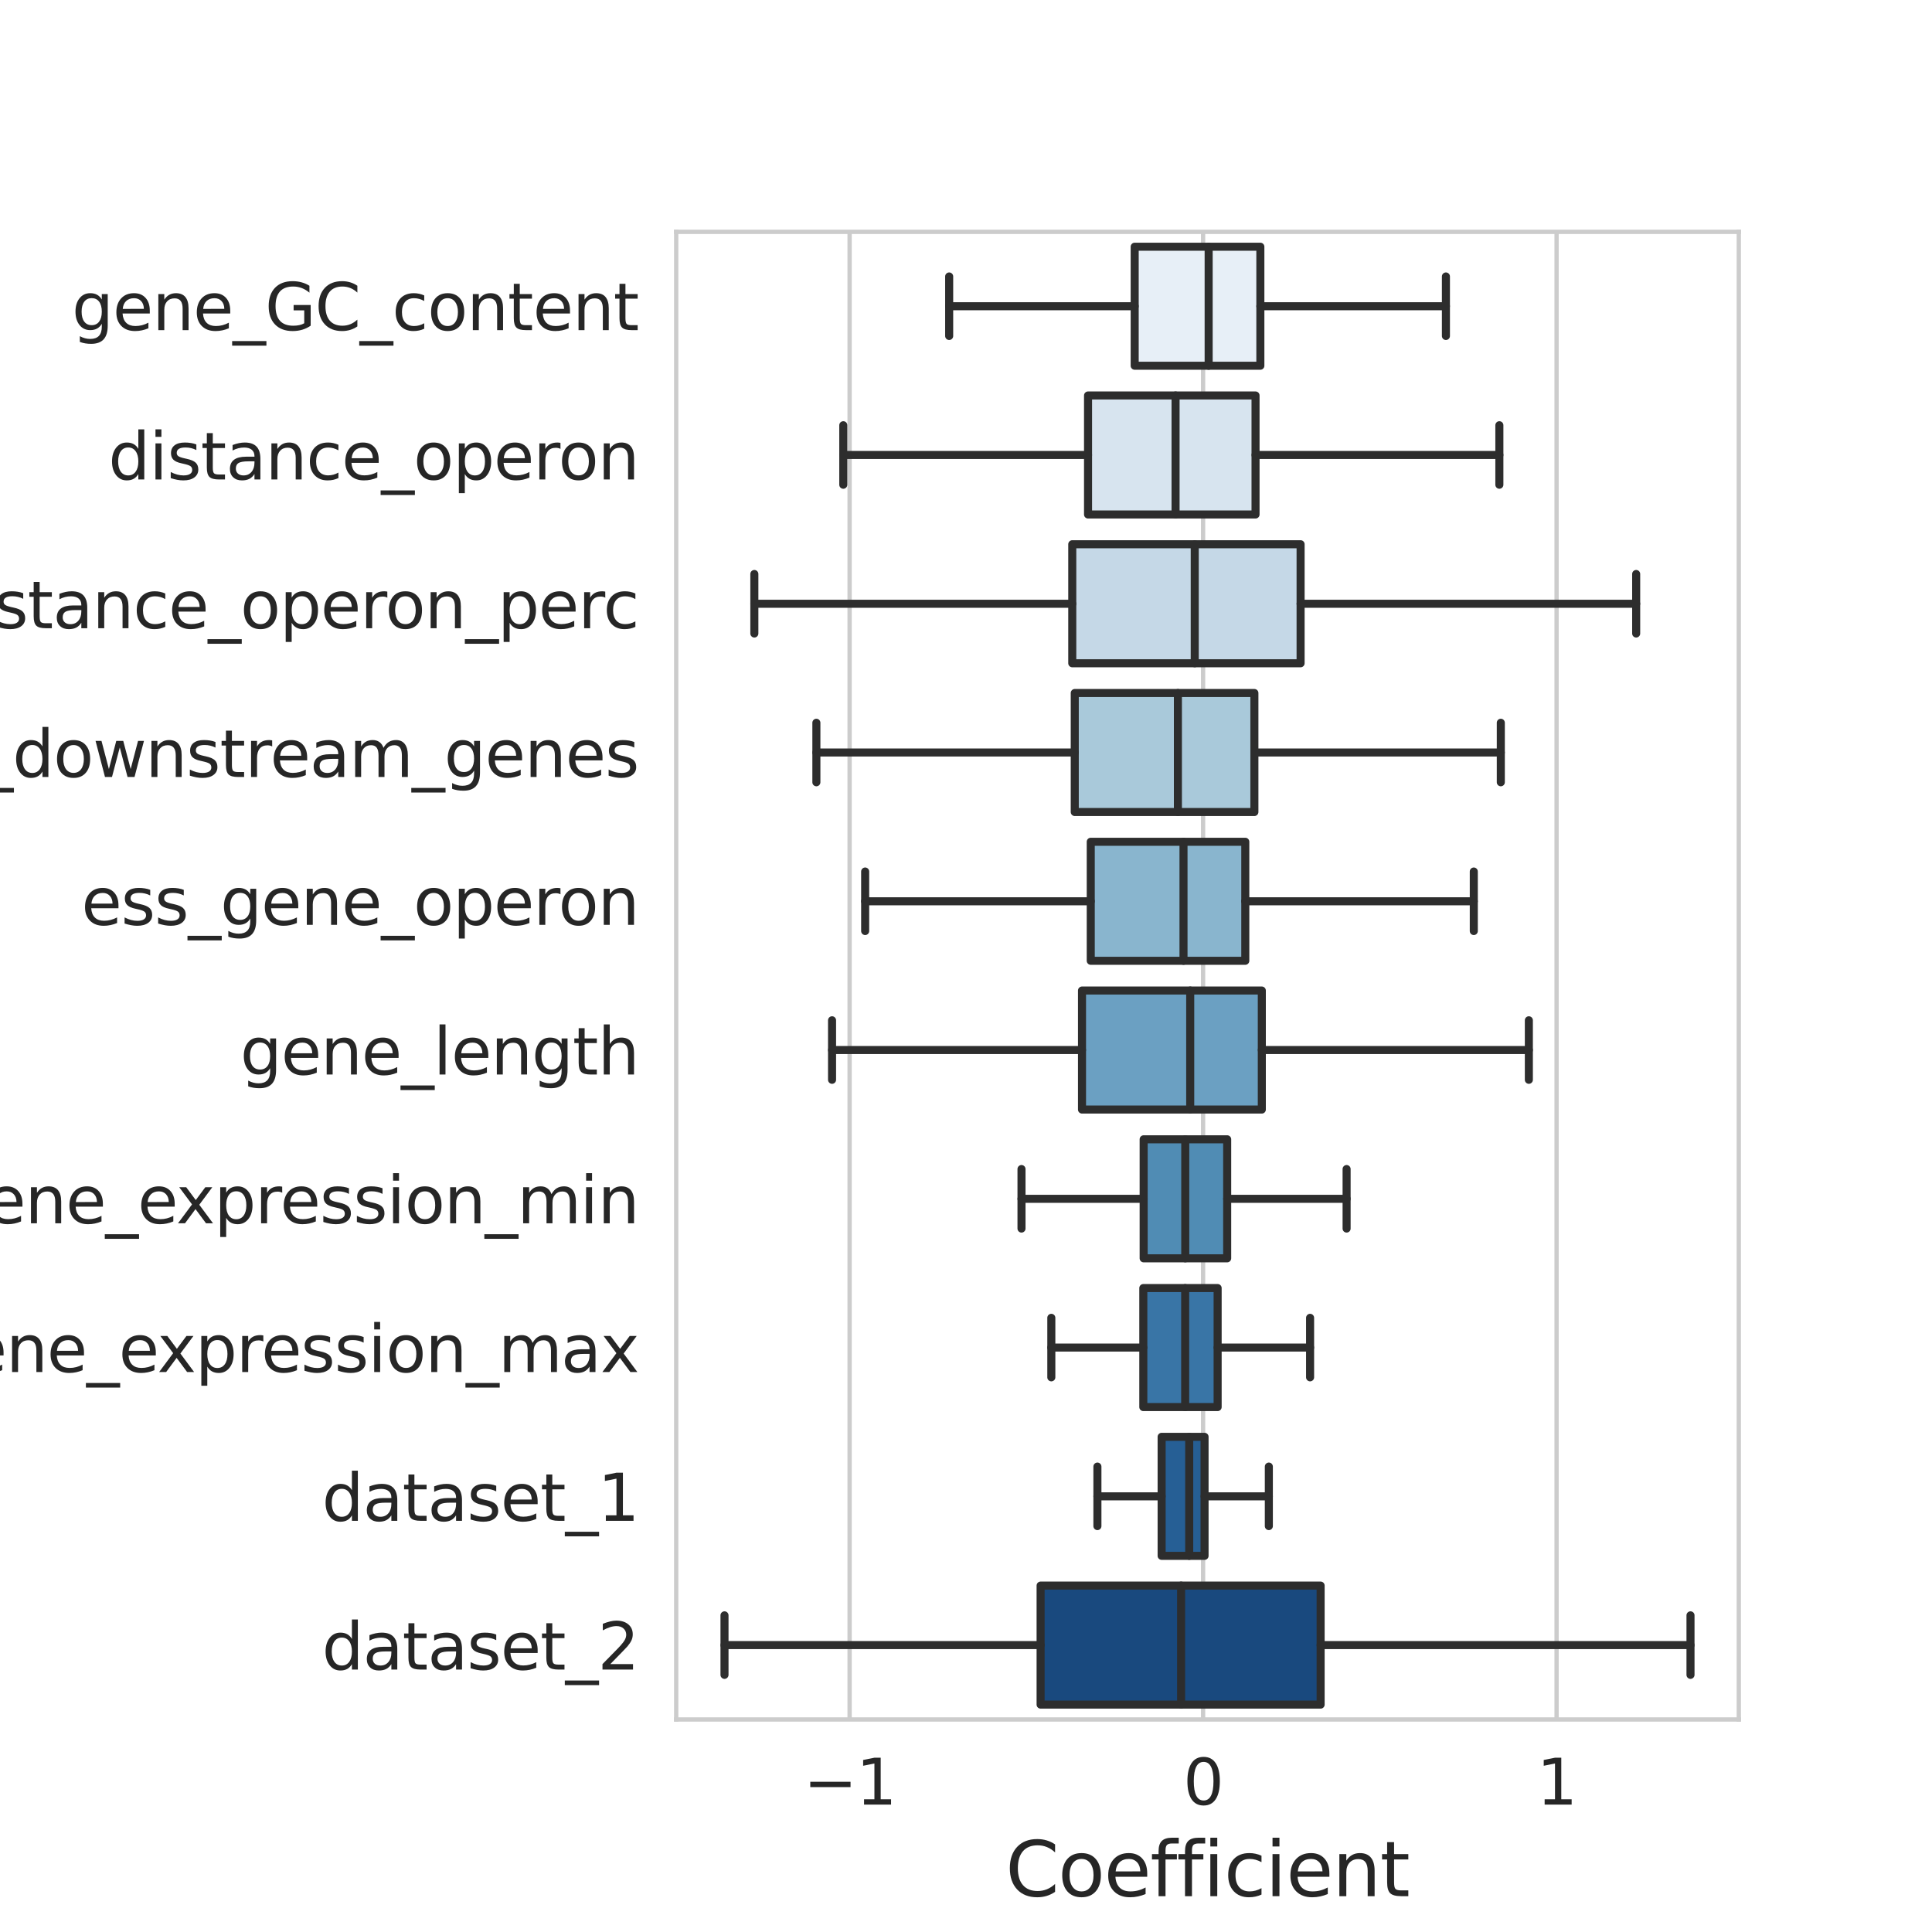 <?xml version="1.0" encoding="utf-8" standalone="no"?>
<!DOCTYPE svg PUBLIC "-//W3C//DTD SVG 1.1//EN"
  "http://www.w3.org/Graphics/SVG/1.1/DTD/svg11.dtd">
<svg xmlns:xlink="http://www.w3.org/1999/xlink" width="360pt" height="360pt" viewBox="0 0 360 360" xmlns="http://www.w3.org/2000/svg" version="1.1">
 <defs>
  <style type="text/css">*{stroke-linejoin: round; stroke-linecap: butt}</style>
 </defs>
 <g id="figure_1">
  <g id="patch_1">
   <path d="M 0 360 
L 360 360 
L 360 0 
L 0 0 
z
" style="fill: #ffffff"/>
  </g>
  <g id="axes_1">
   <g id="patch_2">
    <path d="M 126 320.4 
L 324 320.4 
L 324 43.2 
L 126 43.2 
z
" style="fill: #ffffff"/>
   </g>
   <g id="matplotlib.axis_1">
    <g id="xtick_1">
     <g id="line2d_1">
      <path d="M 158.312 320.4 
L 158.312 43.2 
" clip-path="url(#pa2db423f3d)" style="fill: none; stroke: #cccccc; stroke-width: 0.8; stroke-linecap: round"/>
     </g>
     <g id="text_1">
      <!-- −1 -->
      <g style="fill: #262626" transform="translate(149.716 336.261)scale(0.117 -0.117)">
       <defs>
        <path id="DejaVuSans-2212" d="M 678 2272 
L 4684 2272 
L 4684 1741 
L 678 1741 
L 678 2272 
z
" transform="scale(0.016)"/>
        <path id="DejaVuSans-31" d="M 794 531 
L 1825 531 
L 1825 4091 
L 703 3866 
L 703 4441 
L 1819 4666 
L 2450 4666 
L 2450 531 
L 3481 531 
L 3481 0 
L 794 0 
L 794 531 
z
" transform="scale(0.016)"/>
       </defs>
       <use xlink:href="#DejaVuSans-2212"/>
       <use xlink:href="#DejaVuSans-31" x="83.789"/>
      </g>
     </g>
    </g>
    <g id="xtick_2">
     <g id="line2d_2">
      <path d="M 224.179 320.4 
L 224.179 43.2 
" clip-path="url(#pa2db423f3d)" style="fill: none; stroke: #cccccc; stroke-width: 0.8; stroke-linecap: round"/>
     </g>
     <g id="text_2">
      <!-- 0 -->
      <g style="fill: #262626" transform="translate(220.469 336.261)scale(0.117 -0.117)">
       <defs>
        <path id="DejaVuSans-30" d="M 2034 4250 
Q 1547 4250 1301 3770 
Q 1056 3291 1056 2328 
Q 1056 1369 1301 889 
Q 1547 409 2034 409 
Q 2525 409 2770 889 
Q 3016 1369 3016 2328 
Q 3016 3291 2770 3770 
Q 2525 4250 2034 4250 
z
M 2034 4750 
Q 2819 4750 3233 4129 
Q 3647 3509 3647 2328 
Q 3647 1150 3233 529 
Q 2819 -91 2034 -91 
Q 1250 -91 836 529 
Q 422 1150 422 2328 
Q 422 3509 836 4129 
Q 1250 4750 2034 4750 
z
" transform="scale(0.016)"/>
       </defs>
       <use xlink:href="#DejaVuSans-30"/>
      </g>
     </g>
    </g>
    <g id="xtick_3">
     <g id="line2d_3">
      <path d="M 290.046 320.4 
L 290.046 43.2 
" clip-path="url(#pa2db423f3d)" style="fill: none; stroke: #cccccc; stroke-width: 0.8; stroke-linecap: round"/>
     </g>
     <g id="text_3">
      <!-- 1 -->
      <g style="fill: #262626" transform="translate(286.336 336.261)scale(0.117 -0.117)">
       <use xlink:href="#DejaVuSans-31"/>
      </g>
     </g>
    </g>
    <g id="text_4">
     <!-- Coefficient -->
     <g style="fill: #262626" transform="translate(187.367 353.324)scale(0.14 -0.14)">
      <defs>
       <path id="DejaVuSans-43" d="M 4122 4306 
L 4122 3641 
Q 3803 3938 3442 4084 
Q 3081 4231 2675 4231 
Q 1875 4231 1450 3742 
Q 1025 3253 1025 2328 
Q 1025 1406 1450 917 
Q 1875 428 2675 428 
Q 3081 428 3442 575 
Q 3803 722 4122 1019 
L 4122 359 
Q 3791 134 3420 21 
Q 3050 -91 2638 -91 
Q 1578 -91 968 557 
Q 359 1206 359 2328 
Q 359 3453 968 4101 
Q 1578 4750 2638 4750 
Q 3056 4750 3426 4639 
Q 3797 4528 4122 4306 
z
" transform="scale(0.016)"/>
       <path id="DejaVuSans-6f" d="M 1959 3097 
Q 1497 3097 1228 2736 
Q 959 2375 959 1747 
Q 959 1119 1226 758 
Q 1494 397 1959 397 
Q 2419 397 2687 759 
Q 2956 1122 2956 1747 
Q 2956 2369 2687 2733 
Q 2419 3097 1959 3097 
z
M 1959 3584 
Q 2709 3584 3137 3096 
Q 3566 2609 3566 1747 
Q 3566 888 3137 398 
Q 2709 -91 1959 -91 
Q 1206 -91 779 398 
Q 353 888 353 1747 
Q 353 2609 779 3096 
Q 1206 3584 1959 3584 
z
" transform="scale(0.016)"/>
       <path id="DejaVuSans-65" d="M 3597 1894 
L 3597 1613 
L 953 1613 
Q 991 1019 1311 708 
Q 1631 397 2203 397 
Q 2534 397 2845 478 
Q 3156 559 3463 722 
L 3463 178 
Q 3153 47 2828 -22 
Q 2503 -91 2169 -91 
Q 1331 -91 842 396 
Q 353 884 353 1716 
Q 353 2575 817 3079 
Q 1281 3584 2069 3584 
Q 2775 3584 3186 3129 
Q 3597 2675 3597 1894 
z
M 3022 2063 
Q 3016 2534 2758 2815 
Q 2500 3097 2075 3097 
Q 1594 3097 1305 2825 
Q 1016 2553 972 2059 
L 3022 2063 
z
" transform="scale(0.016)"/>
       <path id="DejaVuSans-66" d="M 2375 4863 
L 2375 4384 
L 1825 4384 
Q 1516 4384 1395 4259 
Q 1275 4134 1275 3809 
L 1275 3500 
L 2222 3500 
L 2222 3053 
L 1275 3053 
L 1275 0 
L 697 0 
L 697 3053 
L 147 3053 
L 147 3500 
L 697 3500 
L 697 3744 
Q 697 4328 969 4595 
Q 1241 4863 1831 4863 
L 2375 4863 
z
" transform="scale(0.016)"/>
       <path id="DejaVuSans-69" d="M 603 3500 
L 1178 3500 
L 1178 0 
L 603 0 
L 603 3500 
z
M 603 4863 
L 1178 4863 
L 1178 4134 
L 603 4134 
L 603 4863 
z
" transform="scale(0.016)"/>
       <path id="DejaVuSans-63" d="M 3122 3366 
L 3122 2828 
Q 2878 2963 2633 3030 
Q 2388 3097 2138 3097 
Q 1578 3097 1268 2742 
Q 959 2388 959 1747 
Q 959 1106 1268 751 
Q 1578 397 2138 397 
Q 2388 397 2633 464 
Q 2878 531 3122 666 
L 3122 134 
Q 2881 22 2623 -34 
Q 2366 -91 2075 -91 
Q 1284 -91 818 406 
Q 353 903 353 1747 
Q 353 2603 823 3093 
Q 1294 3584 2113 3584 
Q 2378 3584 2631 3529 
Q 2884 3475 3122 3366 
z
" transform="scale(0.016)"/>
       <path id="DejaVuSans-6e" d="M 3513 2113 
L 3513 0 
L 2938 0 
L 2938 2094 
Q 2938 2591 2744 2837 
Q 2550 3084 2163 3084 
Q 1697 3084 1428 2787 
Q 1159 2491 1159 1978 
L 1159 0 
L 581 0 
L 581 3500 
L 1159 3500 
L 1159 2956 
Q 1366 3272 1645 3428 
Q 1925 3584 2291 3584 
Q 2894 3584 3203 3211 
Q 3513 2838 3513 2113 
z
" transform="scale(0.016)"/>
       <path id="DejaVuSans-74" d="M 1172 4494 
L 1172 3500 
L 2356 3500 
L 2356 3053 
L 1172 3053 
L 1172 1153 
Q 1172 725 1289 603 
Q 1406 481 1766 481 
L 2356 481 
L 2356 0 
L 1766 0 
Q 1100 0 847 248 
Q 594 497 594 1153 
L 594 3053 
L 172 3053 
L 172 3500 
L 594 3500 
L 594 4494 
L 1172 4494 
z
" transform="scale(0.016)"/>
      </defs>
      <use xlink:href="#DejaVuSans-43"/>
      <use xlink:href="#DejaVuSans-6f" x="69.824"/>
      <use xlink:href="#DejaVuSans-65" x="131.006"/>
      <use xlink:href="#DejaVuSans-66" x="192.529"/>
      <use xlink:href="#DejaVuSans-66" x="227.734"/>
      <use xlink:href="#DejaVuSans-69" x="262.939"/>
      <use xlink:href="#DejaVuSans-63" x="290.723"/>
      <use xlink:href="#DejaVuSans-69" x="345.703"/>
      <use xlink:href="#DejaVuSans-65" x="373.486"/>
      <use xlink:href="#DejaVuSans-6e" x="435.01"/>
      <use xlink:href="#DejaVuSans-74" x="498.389"/>
     </g>
    </g>
   </g>
   <g id="matplotlib.axis_2">
    <g id="ytick_1">
     <g id="text_5">
      <!-- gene_GC_content -->
      <g style="fill: #262626" transform="translate(13.389 61.513)scale(0.12 -0.12)">
       <defs>
        <path id="DejaVuSans-67" d="M 2906 1791 
Q 2906 2416 2648 2759 
Q 2391 3103 1925 3103 
Q 1463 3103 1205 2759 
Q 947 2416 947 1791 
Q 947 1169 1205 825 
Q 1463 481 1925 481 
Q 2391 481 2648 825 
Q 2906 1169 2906 1791 
z
M 3481 434 
Q 3481 -459 3084 -895 
Q 2688 -1331 1869 -1331 
Q 1566 -1331 1297 -1286 
Q 1028 -1241 775 -1147 
L 775 -588 
Q 1028 -725 1275 -790 
Q 1522 -856 1778 -856 
Q 2344 -856 2625 -561 
Q 2906 -266 2906 331 
L 2906 616 
Q 2728 306 2450 153 
Q 2172 0 1784 0 
Q 1141 0 747 490 
Q 353 981 353 1791 
Q 353 2603 747 3093 
Q 1141 3584 1784 3584 
Q 2172 3584 2450 3431 
Q 2728 3278 2906 2969 
L 2906 3500 
L 3481 3500 
L 3481 434 
z
" transform="scale(0.016)"/>
        <path id="DejaVuSans-5f" d="M 3263 -1063 
L 3263 -1509 
L -63 -1509 
L -63 -1063 
L 3263 -1063 
z
" transform="scale(0.016)"/>
        <path id="DejaVuSans-47" d="M 3809 666 
L 3809 1919 
L 2778 1919 
L 2778 2438 
L 4434 2438 
L 4434 434 
Q 4069 175 3628 42 
Q 3188 -91 2688 -91 
Q 1594 -91 976 548 
Q 359 1188 359 2328 
Q 359 3472 976 4111 
Q 1594 4750 2688 4750 
Q 3144 4750 3555 4637 
Q 3966 4525 4313 4306 
L 4313 3634 
Q 3963 3931 3569 4081 
Q 3175 4231 2741 4231 
Q 1884 4231 1454 3753 
Q 1025 3275 1025 2328 
Q 1025 1384 1454 906 
Q 1884 428 2741 428 
Q 3075 428 3337 486 
Q 3600 544 3809 666 
z
" transform="scale(0.016)"/>
       </defs>
       <use xlink:href="#DejaVuSans-67"/>
       <use xlink:href="#DejaVuSans-65" x="63.477"/>
       <use xlink:href="#DejaVuSans-6e" x="125"/>
       <use xlink:href="#DejaVuSans-65" x="188.379"/>
       <use xlink:href="#DejaVuSans-5f" x="249.902"/>
       <use xlink:href="#DejaVuSans-47" x="299.902"/>
       <use xlink:href="#DejaVuSans-43" x="377.393"/>
       <use xlink:href="#DejaVuSans-5f" x="447.217"/>
       <use xlink:href="#DejaVuSans-63" x="497.217"/>
       <use xlink:href="#DejaVuSans-6f" x="552.197"/>
       <use xlink:href="#DejaVuSans-6e" x="613.379"/>
       <use xlink:href="#DejaVuSans-74" x="676.758"/>
       <use xlink:href="#DejaVuSans-65" x="715.967"/>
       <use xlink:href="#DejaVuSans-6e" x="777.49"/>
       <use xlink:href="#DejaVuSans-74" x="840.869"/>
      </g>
     </g>
    </g>
    <g id="ytick_2">
     <g id="text_6">
      <!-- distance_operon -->
      <g style="fill: #262626" transform="translate(20.197 89.339)scale(0.12 -0.12)">
       <defs>
        <path id="DejaVuSans-64" d="M 2906 2969 
L 2906 4863 
L 3481 4863 
L 3481 0 
L 2906 0 
L 2906 525 
Q 2725 213 2448 61 
Q 2172 -91 1784 -91 
Q 1150 -91 751 415 
Q 353 922 353 1747 
Q 353 2572 751 3078 
Q 1150 3584 1784 3584 
Q 2172 3584 2448 3432 
Q 2725 3281 2906 2969 
z
M 947 1747 
Q 947 1113 1208 752 
Q 1469 391 1925 391 
Q 2381 391 2643 752 
Q 2906 1113 2906 1747 
Q 2906 2381 2643 2742 
Q 2381 3103 1925 3103 
Q 1469 3103 1208 2742 
Q 947 2381 947 1747 
z
" transform="scale(0.016)"/>
        <path id="DejaVuSans-73" d="M 2834 3397 
L 2834 2853 
Q 2591 2978 2328 3040 
Q 2066 3103 1784 3103 
Q 1356 3103 1142 2972 
Q 928 2841 928 2578 
Q 928 2378 1081 2264 
Q 1234 2150 1697 2047 
L 1894 2003 
Q 2506 1872 2764 1633 
Q 3022 1394 3022 966 
Q 3022 478 2636 193 
Q 2250 -91 1575 -91 
Q 1294 -91 989 -36 
Q 684 19 347 128 
L 347 722 
Q 666 556 975 473 
Q 1284 391 1588 391 
Q 1994 391 2212 530 
Q 2431 669 2431 922 
Q 2431 1156 2273 1281 
Q 2116 1406 1581 1522 
L 1381 1569 
Q 847 1681 609 1914 
Q 372 2147 372 2553 
Q 372 3047 722 3315 
Q 1072 3584 1716 3584 
Q 2034 3584 2315 3537 
Q 2597 3491 2834 3397 
z
" transform="scale(0.016)"/>
        <path id="DejaVuSans-61" d="M 2194 1759 
Q 1497 1759 1228 1600 
Q 959 1441 959 1056 
Q 959 750 1161 570 
Q 1363 391 1709 391 
Q 2188 391 2477 730 
Q 2766 1069 2766 1631 
L 2766 1759 
L 2194 1759 
z
M 3341 1997 
L 3341 0 
L 2766 0 
L 2766 531 
Q 2569 213 2275 61 
Q 1981 -91 1556 -91 
Q 1019 -91 701 211 
Q 384 513 384 1019 
Q 384 1609 779 1909 
Q 1175 2209 1959 2209 
L 2766 2209 
L 2766 2266 
Q 2766 2663 2505 2880 
Q 2244 3097 1772 3097 
Q 1472 3097 1187 3025 
Q 903 2953 641 2809 
L 641 3341 
Q 956 3463 1253 3523 
Q 1550 3584 1831 3584 
Q 2591 3584 2966 3190 
Q 3341 2797 3341 1997 
z
" transform="scale(0.016)"/>
        <path id="DejaVuSans-70" d="M 1159 525 
L 1159 -1331 
L 581 -1331 
L 581 3500 
L 1159 3500 
L 1159 2969 
Q 1341 3281 1617 3432 
Q 1894 3584 2278 3584 
Q 2916 3584 3314 3078 
Q 3713 2572 3713 1747 
Q 3713 922 3314 415 
Q 2916 -91 2278 -91 
Q 1894 -91 1617 61 
Q 1341 213 1159 525 
z
M 3116 1747 
Q 3116 2381 2855 2742 
Q 2594 3103 2138 3103 
Q 1681 3103 1420 2742 
Q 1159 2381 1159 1747 
Q 1159 1113 1420 752 
Q 1681 391 2138 391 
Q 2594 391 2855 752 
Q 3116 1113 3116 1747 
z
" transform="scale(0.016)"/>
        <path id="DejaVuSans-72" d="M 2631 2963 
Q 2534 3019 2420 3045 
Q 2306 3072 2169 3072 
Q 1681 3072 1420 2755 
Q 1159 2438 1159 1844 
L 1159 0 
L 581 0 
L 581 3500 
L 1159 3500 
L 1159 2956 
Q 1341 3275 1631 3429 
Q 1922 3584 2338 3584 
Q 2397 3584 2469 3576 
Q 2541 3569 2628 3553 
L 2631 2963 
z
" transform="scale(0.016)"/>
       </defs>
       <use xlink:href="#DejaVuSans-64"/>
       <use xlink:href="#DejaVuSans-69" x="63.477"/>
       <use xlink:href="#DejaVuSans-73" x="91.26"/>
       <use xlink:href="#DejaVuSans-74" x="143.359"/>
       <use xlink:href="#DejaVuSans-61" x="182.568"/>
       <use xlink:href="#DejaVuSans-6e" x="243.848"/>
       <use xlink:href="#DejaVuSans-63" x="307.227"/>
       <use xlink:href="#DejaVuSans-65" x="362.207"/>
       <use xlink:href="#DejaVuSans-5f" x="423.73"/>
       <use xlink:href="#DejaVuSans-6f" x="473.73"/>
       <use xlink:href="#DejaVuSans-70" x="534.912"/>
       <use xlink:href="#DejaVuSans-65" x="598.389"/>
       <use xlink:href="#DejaVuSans-72" x="659.912"/>
       <use xlink:href="#DejaVuSans-6f" x="698.775"/>
       <use xlink:href="#DejaVuSans-6e" x="759.957"/>
      </g>
     </g>
    </g>
    <g id="ytick_3">
     <g id="text_7">
      <!-- distance_operon_perc -->
      <g style="fill: #262626" transform="translate(-12.066 117.059)scale(0.12 -0.12)">
       <use xlink:href="#DejaVuSans-64"/>
       <use xlink:href="#DejaVuSans-69" x="63.477"/>
       <use xlink:href="#DejaVuSans-73" x="91.26"/>
       <use xlink:href="#DejaVuSans-74" x="143.359"/>
       <use xlink:href="#DejaVuSans-61" x="182.568"/>
       <use xlink:href="#DejaVuSans-6e" x="243.848"/>
       <use xlink:href="#DejaVuSans-63" x="307.227"/>
       <use xlink:href="#DejaVuSans-65" x="362.207"/>
       <use xlink:href="#DejaVuSans-5f" x="423.73"/>
       <use xlink:href="#DejaVuSans-6f" x="473.73"/>
       <use xlink:href="#DejaVuSans-70" x="534.912"/>
       <use xlink:href="#DejaVuSans-65" x="598.389"/>
       <use xlink:href="#DejaVuSans-72" x="659.912"/>
       <use xlink:href="#DejaVuSans-6f" x="698.775"/>
       <use xlink:href="#DejaVuSans-6e" x="759.957"/>
       <use xlink:href="#DejaVuSans-5f" x="823.336"/>
       <use xlink:href="#DejaVuSans-70" x="873.336"/>
       <use xlink:href="#DejaVuSans-65" x="936.812"/>
       <use xlink:href="#DejaVuSans-72" x="998.336"/>
       <use xlink:href="#DejaVuSans-63" x="1037.199"/>
      </g>
     </g>
    </g>
    <g id="ytick_4">
     <g id="text_8">
      <!-- operon_downstream_genes -->
      <g style="fill: #262626" transform="translate(-45.621 144.779)scale(0.12 -0.12)">
       <defs>
        <path id="DejaVuSans-77" d="M 269 3500 
L 844 3500 
L 1563 769 
L 2278 3500 
L 2956 3500 
L 3675 769 
L 4391 3500 
L 4966 3500 
L 4050 0 
L 3372 0 
L 2619 2869 
L 1863 0 
L 1184 0 
L 269 3500 
z
" transform="scale(0.016)"/>
        <path id="DejaVuSans-6d" d="M 3328 2828 
Q 3544 3216 3844 3400 
Q 4144 3584 4550 3584 
Q 5097 3584 5394 3201 
Q 5691 2819 5691 2113 
L 5691 0 
L 5113 0 
L 5113 2094 
Q 5113 2597 4934 2840 
Q 4756 3084 4391 3084 
Q 3944 3084 3684 2787 
Q 3425 2491 3425 1978 
L 3425 0 
L 2847 0 
L 2847 2094 
Q 2847 2600 2669 2842 
Q 2491 3084 2119 3084 
Q 1678 3084 1418 2786 
Q 1159 2488 1159 1978 
L 1159 0 
L 581 0 
L 581 3500 
L 1159 3500 
L 1159 2956 
Q 1356 3278 1631 3431 
Q 1906 3584 2284 3584 
Q 2666 3584 2933 3390 
Q 3200 3197 3328 2828 
z
" transform="scale(0.016)"/>
       </defs>
       <use xlink:href="#DejaVuSans-6f"/>
       <use xlink:href="#DejaVuSans-70" x="61.182"/>
       <use xlink:href="#DejaVuSans-65" x="124.658"/>
       <use xlink:href="#DejaVuSans-72" x="186.182"/>
       <use xlink:href="#DejaVuSans-6f" x="225.045"/>
       <use xlink:href="#DejaVuSans-6e" x="286.227"/>
       <use xlink:href="#DejaVuSans-5f" x="349.605"/>
       <use xlink:href="#DejaVuSans-64" x="399.605"/>
       <use xlink:href="#DejaVuSans-6f" x="463.082"/>
       <use xlink:href="#DejaVuSans-77" x="524.264"/>
       <use xlink:href="#DejaVuSans-6e" x="606.051"/>
       <use xlink:href="#DejaVuSans-73" x="669.43"/>
       <use xlink:href="#DejaVuSans-74" x="721.529"/>
       <use xlink:href="#DejaVuSans-72" x="760.738"/>
       <use xlink:href="#DejaVuSans-65" x="799.602"/>
       <use xlink:href="#DejaVuSans-61" x="861.125"/>
       <use xlink:href="#DejaVuSans-6d" x="922.404"/>
       <use xlink:href="#DejaVuSans-5f" x="1019.816"/>
       <use xlink:href="#DejaVuSans-67" x="1069.816"/>
       <use xlink:href="#DejaVuSans-65" x="1133.293"/>
       <use xlink:href="#DejaVuSans-6e" x="1194.816"/>
       <use xlink:href="#DejaVuSans-65" x="1258.195"/>
       <use xlink:href="#DejaVuSans-73" x="1319.719"/>
      </g>
     </g>
    </g>
    <g id="ytick_5">
     <g id="text_9">
      <!-- ess_gene_operon -->
      <g style="fill: #262626" transform="translate(15.168 172.332)scale(0.12 -0.12)">
       <use xlink:href="#DejaVuSans-65"/>
       <use xlink:href="#DejaVuSans-73" x="61.523"/>
       <use xlink:href="#DejaVuSans-73" x="113.623"/>
       <use xlink:href="#DejaVuSans-5f" x="165.723"/>
       <use xlink:href="#DejaVuSans-67" x="215.723"/>
       <use xlink:href="#DejaVuSans-65" x="279.199"/>
       <use xlink:href="#DejaVuSans-6e" x="340.723"/>
       <use xlink:href="#DejaVuSans-65" x="404.102"/>
       <use xlink:href="#DejaVuSans-5f" x="465.625"/>
       <use xlink:href="#DejaVuSans-6f" x="515.625"/>
       <use xlink:href="#DejaVuSans-70" x="576.807"/>
       <use xlink:href="#DejaVuSans-65" x="640.283"/>
       <use xlink:href="#DejaVuSans-72" x="701.807"/>
       <use xlink:href="#DejaVuSans-6f" x="740.67"/>
       <use xlink:href="#DejaVuSans-6e" x="801.852"/>
      </g>
     </g>
    </g>
    <g id="ytick_6">
     <g id="text_10">
      <!-- gene_length -->
      <g style="fill: #262626" transform="translate(44.759 200.219)scale(0.12 -0.12)">
       <defs>
        <path id="DejaVuSans-6c" d="M 603 4863 
L 1178 4863 
L 1178 0 
L 603 0 
L 603 4863 
z
" transform="scale(0.016)"/>
        <path id="DejaVuSans-68" d="M 3513 2113 
L 3513 0 
L 2938 0 
L 2938 2094 
Q 2938 2591 2744 2837 
Q 2550 3084 2163 3084 
Q 1697 3084 1428 2787 
Q 1159 2491 1159 1978 
L 1159 0 
L 581 0 
L 581 4863 
L 1159 4863 
L 1159 2956 
Q 1366 3272 1645 3428 
Q 1925 3584 2291 3584 
Q 2894 3584 3203 3211 
Q 3513 2838 3513 2113 
z
" transform="scale(0.016)"/>
       </defs>
       <use xlink:href="#DejaVuSans-67"/>
       <use xlink:href="#DejaVuSans-65" x="63.477"/>
       <use xlink:href="#DejaVuSans-6e" x="125"/>
       <use xlink:href="#DejaVuSans-65" x="188.379"/>
       <use xlink:href="#DejaVuSans-5f" x="249.902"/>
       <use xlink:href="#DejaVuSans-6c" x="299.902"/>
       <use xlink:href="#DejaVuSans-65" x="327.686"/>
       <use xlink:href="#DejaVuSans-6e" x="389.209"/>
       <use xlink:href="#DejaVuSans-67" x="452.588"/>
       <use xlink:href="#DejaVuSans-74" x="516.064"/>
       <use xlink:href="#DejaVuSans-68" x="555.273"/>
      </g>
     </g>
    </g>
    <g id="ytick_7">
     <g id="text_11">
      <!-- gene_expression_min -->
      <g style="fill: #262626" transform="translate(-10.343 227.939)scale(0.12 -0.12)">
       <defs>
        <path id="DejaVuSans-78" d="M 3513 3500 
L 2247 1797 
L 3578 0 
L 2900 0 
L 1881 1375 
L 863 0 
L 184 0 
L 1544 1831 
L 300 3500 
L 978 3500 
L 1906 2253 
L 2834 3500 
L 3513 3500 
z
" transform="scale(0.016)"/>
       </defs>
       <use xlink:href="#DejaVuSans-67"/>
       <use xlink:href="#DejaVuSans-65" x="63.477"/>
       <use xlink:href="#DejaVuSans-6e" x="125"/>
       <use xlink:href="#DejaVuSans-65" x="188.379"/>
       <use xlink:href="#DejaVuSans-5f" x="249.902"/>
       <use xlink:href="#DejaVuSans-65" x="299.902"/>
       <use xlink:href="#DejaVuSans-78" x="359.676"/>
       <use xlink:href="#DejaVuSans-70" x="418.855"/>
       <use xlink:href="#DejaVuSans-72" x="482.332"/>
       <use xlink:href="#DejaVuSans-65" x="521.195"/>
       <use xlink:href="#DejaVuSans-73" x="582.719"/>
       <use xlink:href="#DejaVuSans-73" x="634.818"/>
       <use xlink:href="#DejaVuSans-69" x="686.918"/>
       <use xlink:href="#DejaVuSans-6f" x="714.701"/>
       <use xlink:href="#DejaVuSans-6e" x="775.883"/>
       <use xlink:href="#DejaVuSans-5f" x="839.262"/>
       <use xlink:href="#DejaVuSans-6d" x="889.262"/>
       <use xlink:href="#DejaVuSans-69" x="986.674"/>
       <use xlink:href="#DejaVuSans-6e" x="1014.457"/>
      </g>
     </g>
    </g>
    <g id="ytick_8">
     <g id="text_12">
      <!-- gene_expression_max -->
      <g style="fill: #262626" transform="translate(-13.861 255.659)scale(0.12 -0.12)">
       <use xlink:href="#DejaVuSans-67"/>
       <use xlink:href="#DejaVuSans-65" x="63.477"/>
       <use xlink:href="#DejaVuSans-6e" x="125"/>
       <use xlink:href="#DejaVuSans-65" x="188.379"/>
       <use xlink:href="#DejaVuSans-5f" x="249.902"/>
       <use xlink:href="#DejaVuSans-65" x="299.902"/>
       <use xlink:href="#DejaVuSans-78" x="359.676"/>
       <use xlink:href="#DejaVuSans-70" x="418.855"/>
       <use xlink:href="#DejaVuSans-72" x="482.332"/>
       <use xlink:href="#DejaVuSans-65" x="521.195"/>
       <use xlink:href="#DejaVuSans-73" x="582.719"/>
       <use xlink:href="#DejaVuSans-73" x="634.818"/>
       <use xlink:href="#DejaVuSans-69" x="686.918"/>
       <use xlink:href="#DejaVuSans-6f" x="714.701"/>
       <use xlink:href="#DejaVuSans-6e" x="775.883"/>
       <use xlink:href="#DejaVuSans-5f" x="839.262"/>
       <use xlink:href="#DejaVuSans-6d" x="889.262"/>
       <use xlink:href="#DejaVuSans-61" x="986.674"/>
       <use xlink:href="#DejaVuSans-78" x="1047.953"/>
      </g>
     </g>
    </g>
    <g id="ytick_9">
     <g id="text_13">
      <!-- dataset_1 -->
      <g style="fill: #262626" transform="translate(59.996 283.379)scale(0.12 -0.12)">
       <use xlink:href="#DejaVuSans-64"/>
       <use xlink:href="#DejaVuSans-61" x="63.477"/>
       <use xlink:href="#DejaVuSans-74" x="124.756"/>
       <use xlink:href="#DejaVuSans-61" x="163.965"/>
       <use xlink:href="#DejaVuSans-73" x="225.244"/>
       <use xlink:href="#DejaVuSans-65" x="277.344"/>
       <use xlink:href="#DejaVuSans-74" x="338.867"/>
       <use xlink:href="#DejaVuSans-5f" x="378.076"/>
       <use xlink:href="#DejaVuSans-31" x="428.076"/>
      </g>
     </g>
    </g>
    <g id="ytick_10">
     <g id="text_14">
      <!-- dataset_2 -->
      <g style="fill: #262626" transform="translate(59.996 311.099)scale(0.12 -0.12)">
       <defs>
        <path id="DejaVuSans-32" d="M 1228 531 
L 3431 531 
L 3431 0 
L 469 0 
L 469 531 
Q 828 903 1448 1529 
Q 2069 2156 2228 2338 
Q 2531 2678 2651 2914 
Q 2772 3150 2772 3378 
Q 2772 3750 2511 3984 
Q 2250 4219 1831 4219 
Q 1534 4219 1204 4116 
Q 875 4013 500 3803 
L 500 4441 
Q 881 4594 1212 4672 
Q 1544 4750 1819 4750 
Q 2544 4750 2975 4387 
Q 3406 4025 3406 3419 
Q 3406 3131 3298 2873 
Q 3191 2616 2906 2266 
Q 2828 2175 2409 1742 
Q 1991 1309 1228 531 
z
" transform="scale(0.016)"/>
       </defs>
       <use xlink:href="#DejaVuSans-64"/>
       <use xlink:href="#DejaVuSans-61" x="63.477"/>
       <use xlink:href="#DejaVuSans-74" x="124.756"/>
       <use xlink:href="#DejaVuSans-61" x="163.965"/>
       <use xlink:href="#DejaVuSans-73" x="225.244"/>
       <use xlink:href="#DejaVuSans-65" x="277.344"/>
       <use xlink:href="#DejaVuSans-74" x="338.867"/>
       <use xlink:href="#DejaVuSans-5f" x="378.076"/>
       <use xlink:href="#DejaVuSans-32" x="428.076"/>
      </g>
     </g>
    </g>
   </g>
   <g id="patch_3">
    <path d="M 211.432 45.972 
L 211.432 68.148 
L 234.849 68.148 
L 234.849 45.972 
L 211.432 45.972 
z
" clip-path="url(#pa2db423f3d)" style="fill: #e7eff7; stroke: #2d2d2d; stroke-width: 1.5; stroke-linejoin: miter"/>
   </g>
   <g id="patch_4">
    <path d="M 202.741 73.692 
L 202.741 95.868 
L 233.951 95.868 
L 233.951 73.692 
L 202.741 73.692 
z
" clip-path="url(#pa2db423f3d)" style="fill: #d7e4ef; stroke: #2d2d2d; stroke-width: 1.5; stroke-linejoin: miter"/>
   </g>
   <g id="patch_5">
    <path d="M 199.801 101.412 
L 199.801 123.588 
L 242.347 123.588 
L 242.347 101.412 
L 199.801 101.412 
z
" clip-path="url(#pa2db423f3d)" style="fill: #c5d8e7; stroke: #2d2d2d; stroke-width: 1.5; stroke-linejoin: miter"/>
   </g>
   <g id="patch_6">
    <path d="M 200.266 129.132 
L 200.266 151.308 
L 233.737 151.308 
L 233.737 129.132 
L 200.266 129.132 
z
" clip-path="url(#pa2db423f3d)" style="fill: #a9c9da; stroke: #2d2d2d; stroke-width: 1.5; stroke-linejoin: miter"/>
   </g>
   <g id="patch_7">
    <path d="M 203.245 156.852 
L 203.245 179.028 
L 232.043 179.028 
L 232.043 156.852 
L 203.245 156.852 
z
" clip-path="url(#pa2db423f3d)" style="fill: #89b5ce; stroke: #2d2d2d; stroke-width: 1.5; stroke-linejoin: miter"/>
   </g>
   <g id="patch_8">
    <path d="M 201.615 184.572 
L 201.615 206.748 
L 235.121 206.748 
L 235.121 184.572 
L 201.615 184.572 
z
" clip-path="url(#pa2db423f3d)" style="fill: #6ba0c2; stroke: #2d2d2d; stroke-width: 1.5; stroke-linejoin: miter"/>
   </g>
   <g id="patch_9">
    <path d="M 213.103 212.292 
L 213.103 234.468 
L 228.667 234.468 
L 228.667 212.292 
L 213.103 212.292 
z
" clip-path="url(#pa2db423f3d)" style="fill: #508cb4; stroke: #2d2d2d; stroke-width: 1.5; stroke-linejoin: miter"/>
   </g>
   <g id="patch_10">
    <path d="M 213.04 240.012 
L 213.04 262.188 
L 226.889 262.188 
L 226.889 240.012 
L 213.04 240.012 
z
" clip-path="url(#pa2db423f3d)" style="fill: #3975a6; stroke: #2d2d2d; stroke-width: 1.5; stroke-linejoin: miter"/>
   </g>
   <g id="patch_11">
    <path d="M 216.453 267.732 
L 216.453 289.908 
L 224.452 289.908 
L 224.452 267.732 
L 216.453 267.732 
z
" clip-path="url(#pa2db423f3d)" style="fill: #265f95; stroke: #2d2d2d; stroke-width: 1.5; stroke-linejoin: miter"/>
   </g>
   <g id="patch_12">
    <path d="M 193.902 295.452 
L 193.902 317.628 
L 246.078 317.628 
L 246.078 295.452 
L 193.902 295.452 
z
" clip-path="url(#pa2db423f3d)" style="fill: #19497e; stroke: #2d2d2d; stroke-width: 1.5; stroke-linejoin: miter"/>
   </g>
   <g id="line2d_4">
    <path d="M 211.432 57.06 
L 176.864 57.06 
" clip-path="url(#pa2db423f3d)" style="fill: none; stroke: #2d2d2d; stroke-width: 1.5; stroke-linecap: round"/>
   </g>
   <g id="line2d_5">
    <path d="M 234.849 57.06 
L 269.425 57.06 
" clip-path="url(#pa2db423f3d)" style="fill: none; stroke: #2d2d2d; stroke-width: 1.5; stroke-linecap: round"/>
   </g>
   <g id="line2d_6">
    <path d="M 176.864 51.516 
L 176.864 62.604 
" clip-path="url(#pa2db423f3d)" style="fill: none; stroke: #2d2d2d; stroke-width: 1.5; stroke-linecap: round"/>
   </g>
   <g id="line2d_7">
    <path d="M 269.425 51.516 
L 269.425 62.604 
" clip-path="url(#pa2db423f3d)" style="fill: none; stroke: #2d2d2d; stroke-width: 1.5; stroke-linecap: round"/>
   </g>
   <g id="line2d_8">
    <path d="M 202.741 84.78 
L 157.136 84.78 
" clip-path="url(#pa2db423f3d)" style="fill: none; stroke: #2d2d2d; stroke-width: 1.5; stroke-linecap: round"/>
   </g>
   <g id="line2d_9">
    <path d="M 233.951 84.78 
L 279.385 84.78 
" clip-path="url(#pa2db423f3d)" style="fill: none; stroke: #2d2d2d; stroke-width: 1.5; stroke-linecap: round"/>
   </g>
   <g id="line2d_10">
    <path d="M 157.136 79.236 
L 157.136 90.324 
" clip-path="url(#pa2db423f3d)" style="fill: none; stroke: #2d2d2d; stroke-width: 1.5; stroke-linecap: round"/>
   </g>
   <g id="line2d_11">
    <path d="M 279.385 79.236 
L 279.385 90.324 
" clip-path="url(#pa2db423f3d)" style="fill: none; stroke: #2d2d2d; stroke-width: 1.5; stroke-linecap: round"/>
   </g>
   <g id="line2d_12">
    <path d="M 199.801 112.5 
L 140.562 112.5 
" clip-path="url(#pa2db423f3d)" style="fill: none; stroke: #2d2d2d; stroke-width: 1.5; stroke-linecap: round"/>
   </g>
   <g id="line2d_13">
    <path d="M 242.347 112.5 
L 304.877 112.5 
" clip-path="url(#pa2db423f3d)" style="fill: none; stroke: #2d2d2d; stroke-width: 1.5; stroke-linecap: round"/>
   </g>
   <g id="line2d_14">
    <path d="M 140.562 106.956 
L 140.562 118.044 
" clip-path="url(#pa2db423f3d)" style="fill: none; stroke: #2d2d2d; stroke-width: 1.5; stroke-linecap: round"/>
   </g>
   <g id="line2d_15">
    <path d="M 304.877 106.956 
L 304.877 118.044 
" clip-path="url(#pa2db423f3d)" style="fill: none; stroke: #2d2d2d; stroke-width: 1.5; stroke-linecap: round"/>
   </g>
   <g id="line2d_16">
    <path d="M 200.266 140.22 
L 152.12 140.22 
" clip-path="url(#pa2db423f3d)" style="fill: none; stroke: #2d2d2d; stroke-width: 1.5; stroke-linecap: round"/>
   </g>
   <g id="line2d_17">
    <path d="M 233.737 140.22 
L 279.653 140.22 
" clip-path="url(#pa2db423f3d)" style="fill: none; stroke: #2d2d2d; stroke-width: 1.5; stroke-linecap: round"/>
   </g>
   <g id="line2d_18">
    <path d="M 152.12 134.676 
L 152.12 145.764 
" clip-path="url(#pa2db423f3d)" style="fill: none; stroke: #2d2d2d; stroke-width: 1.5; stroke-linecap: round"/>
   </g>
   <g id="line2d_19">
    <path d="M 279.653 134.676 
L 279.653 145.764 
" clip-path="url(#pa2db423f3d)" style="fill: none; stroke: #2d2d2d; stroke-width: 1.5; stroke-linecap: round"/>
   </g>
   <g id="line2d_20">
    <path d="M 203.245 167.94 
L 161.21 167.94 
" clip-path="url(#pa2db423f3d)" style="fill: none; stroke: #2d2d2d; stroke-width: 1.5; stroke-linecap: round"/>
   </g>
   <g id="line2d_21">
    <path d="M 232.043 167.94 
L 274.619 167.94 
" clip-path="url(#pa2db423f3d)" style="fill: none; stroke: #2d2d2d; stroke-width: 1.5; stroke-linecap: round"/>
   </g>
   <g id="line2d_22">
    <path d="M 161.21 162.396 
L 161.21 173.484 
" clip-path="url(#pa2db423f3d)" style="fill: none; stroke: #2d2d2d; stroke-width: 1.5; stroke-linecap: round"/>
   </g>
   <g id="line2d_23">
    <path d="M 274.619 162.396 
L 274.619 173.484 
" clip-path="url(#pa2db423f3d)" style="fill: none; stroke: #2d2d2d; stroke-width: 1.5; stroke-linecap: round"/>
   </g>
   <g id="line2d_24">
    <path d="M 201.615 195.66 
L 155.04 195.66 
" clip-path="url(#pa2db423f3d)" style="fill: none; stroke: #2d2d2d; stroke-width: 1.5; stroke-linecap: round"/>
   </g>
   <g id="line2d_25">
    <path d="M 235.121 195.66 
L 284.88 195.66 
" clip-path="url(#pa2db423f3d)" style="fill: none; stroke: #2d2d2d; stroke-width: 1.5; stroke-linecap: round"/>
   </g>
   <g id="line2d_26">
    <path d="M 155.04 190.116 
L 155.04 201.204 
" clip-path="url(#pa2db423f3d)" style="fill: none; stroke: #2d2d2d; stroke-width: 1.5; stroke-linecap: round"/>
   </g>
   <g id="line2d_27">
    <path d="M 284.88 190.116 
L 284.88 201.204 
" clip-path="url(#pa2db423f3d)" style="fill: none; stroke: #2d2d2d; stroke-width: 1.5; stroke-linecap: round"/>
   </g>
   <g id="line2d_28">
    <path d="M 213.103 223.38 
L 190.342 223.38 
" clip-path="url(#pa2db423f3d)" style="fill: none; stroke: #2d2d2d; stroke-width: 1.5; stroke-linecap: round"/>
   </g>
   <g id="line2d_29">
    <path d="M 228.667 223.38 
L 250.92 223.38 
" clip-path="url(#pa2db423f3d)" style="fill: none; stroke: #2d2d2d; stroke-width: 1.5; stroke-linecap: round"/>
   </g>
   <g id="line2d_30">
    <path d="M 190.342 217.836 
L 190.342 228.924 
" clip-path="url(#pa2db423f3d)" style="fill: none; stroke: #2d2d2d; stroke-width: 1.5; stroke-linecap: round"/>
   </g>
   <g id="line2d_31">
    <path d="M 250.92 217.836 
L 250.92 228.924 
" clip-path="url(#pa2db423f3d)" style="fill: none; stroke: #2d2d2d; stroke-width: 1.5; stroke-linecap: round"/>
   </g>
   <g id="line2d_32">
    <path d="M 213.04 251.1 
L 195.899 251.1 
" clip-path="url(#pa2db423f3d)" style="fill: none; stroke: #2d2d2d; stroke-width: 1.5; stroke-linecap: round"/>
   </g>
   <g id="line2d_33">
    <path d="M 226.889 251.1 
L 244.116 251.1 
" clip-path="url(#pa2db423f3d)" style="fill: none; stroke: #2d2d2d; stroke-width: 1.5; stroke-linecap: round"/>
   </g>
   <g id="line2d_34">
    <path d="M 195.899 245.556 
L 195.899 256.644 
" clip-path="url(#pa2db423f3d)" style="fill: none; stroke: #2d2d2d; stroke-width: 1.5; stroke-linecap: round"/>
   </g>
   <g id="line2d_35">
    <path d="M 244.116 245.556 
L 244.116 256.644 
" clip-path="url(#pa2db423f3d)" style="fill: none; stroke: #2d2d2d; stroke-width: 1.5; stroke-linecap: round"/>
   </g>
   <g id="line2d_36">
    <path d="M 216.453 278.82 
L 204.486 278.82 
" clip-path="url(#pa2db423f3d)" style="fill: none; stroke: #2d2d2d; stroke-width: 1.5; stroke-linecap: round"/>
   </g>
   <g id="line2d_37">
    <path d="M 224.452 278.82 
L 236.43 278.82 
" clip-path="url(#pa2db423f3d)" style="fill: none; stroke: #2d2d2d; stroke-width: 1.5; stroke-linecap: round"/>
   </g>
   <g id="line2d_38">
    <path d="M 204.486 273.276 
L 204.486 284.364 
" clip-path="url(#pa2db423f3d)" style="fill: none; stroke: #2d2d2d; stroke-width: 1.5; stroke-linecap: round"/>
   </g>
   <g id="line2d_39">
    <path d="M 236.43 273.276 
L 236.43 284.364 
" clip-path="url(#pa2db423f3d)" style="fill: none; stroke: #2d2d2d; stroke-width: 1.5; stroke-linecap: round"/>
   </g>
   <g id="line2d_40">
    <path d="M 193.902 306.54 
L 135 306.54 
" clip-path="url(#pa2db423f3d)" style="fill: none; stroke: #2d2d2d; stroke-width: 1.5; stroke-linecap: round"/>
   </g>
   <g id="line2d_41">
    <path d="M 246.078 306.54 
L 315 306.54 
" clip-path="url(#pa2db423f3d)" style="fill: none; stroke: #2d2d2d; stroke-width: 1.5; stroke-linecap: round"/>
   </g>
   <g id="line2d_42">
    <path d="M 135 300.996 
L 135 312.084 
" clip-path="url(#pa2db423f3d)" style="fill: none; stroke: #2d2d2d; stroke-width: 1.5; stroke-linecap: round"/>
   </g>
   <g id="line2d_43">
    <path d="M 315 300.996 
L 315 312.084 
" clip-path="url(#pa2db423f3d)" style="fill: none; stroke: #2d2d2d; stroke-width: 1.5; stroke-linecap: round"/>
   </g>
   <g id="line2d_44">
    <path d="M 225.215 45.972 
L 225.215 68.148 
" clip-path="url(#pa2db423f3d)" style="fill: none; stroke: #2d2d2d; stroke-width: 1.5; stroke-linecap: round"/>
   </g>
   <g id="line2d_45">
    <path d="M 219.049 73.692 
L 219.049 95.868 
" clip-path="url(#pa2db423f3d)" style="fill: none; stroke: #2d2d2d; stroke-width: 1.5; stroke-linecap: round"/>
   </g>
   <g id="line2d_46">
    <path d="M 222.621 101.412 
L 222.621 123.588 
" clip-path="url(#pa2db423f3d)" style="fill: none; stroke: #2d2d2d; stroke-width: 1.5; stroke-linecap: round"/>
   </g>
   <g id="line2d_47">
    <path d="M 219.484 129.132 
L 219.484 151.308 
" clip-path="url(#pa2db423f3d)" style="fill: none; stroke: #2d2d2d; stroke-width: 1.5; stroke-linecap: round"/>
   </g>
   <g id="line2d_48">
    <path d="M 220.529 156.852 
L 220.529 179.028 
" clip-path="url(#pa2db423f3d)" style="fill: none; stroke: #2d2d2d; stroke-width: 1.5; stroke-linecap: round"/>
   </g>
   <g id="line2d_49">
    <path d="M 221.779 184.572 
L 221.779 206.748 
" clip-path="url(#pa2db423f3d)" style="fill: none; stroke: #2d2d2d; stroke-width: 1.5; stroke-linecap: round"/>
   </g>
   <g id="line2d_50">
    <path d="M 220.856 212.292 
L 220.856 234.468 
" clip-path="url(#pa2db423f3d)" style="fill: none; stroke: #2d2d2d; stroke-width: 1.5; stroke-linecap: round"/>
   </g>
   <g id="line2d_51">
    <path d="M 220.841 240.012 
L 220.841 262.188 
" clip-path="url(#pa2db423f3d)" style="fill: none; stroke: #2d2d2d; stroke-width: 1.5; stroke-linecap: round"/>
   </g>
   <g id="line2d_52">
    <path d="M 221.592 267.732 
L 221.592 289.908 
" clip-path="url(#pa2db423f3d)" style="fill: none; stroke: #2d2d2d; stroke-width: 1.5; stroke-linecap: round"/>
   </g>
   <g id="line2d_53">
    <path d="M 220.082 295.452 
L 220.082 317.628 
" clip-path="url(#pa2db423f3d)" style="fill: none; stroke: #2d2d2d; stroke-width: 1.5; stroke-linecap: round"/>
   </g>
   <g id="patch_13">
    <path d="M 126 320.4 
L 126 43.2 
" style="fill: none; stroke: #cccccc; stroke-width: 0.8; stroke-linejoin: miter; stroke-linecap: square"/>
   </g>
   <g id="patch_14">
    <path d="M 324 320.4 
L 324 43.2 
" style="fill: none; stroke: #cccccc; stroke-width: 0.8; stroke-linejoin: miter; stroke-linecap: square"/>
   </g>
   <g id="patch_15">
    <path d="M 126 320.4 
L 324 320.4 
" style="fill: none; stroke: #cccccc; stroke-width: 0.8; stroke-linejoin: miter; stroke-linecap: square"/>
   </g>
   <g id="patch_16">
    <path d="M 126 43.2 
L 324 43.2 
" style="fill: none; stroke: #cccccc; stroke-width: 0.8; stroke-linejoin: miter; stroke-linecap: square"/>
   </g>
  </g>
 </g>
 <defs>
  <clipPath id="pa2db423f3d">
   <rect x="126" y="43.2" width="198" height="277.2"/>
  </clipPath>
 </defs>
</svg>
